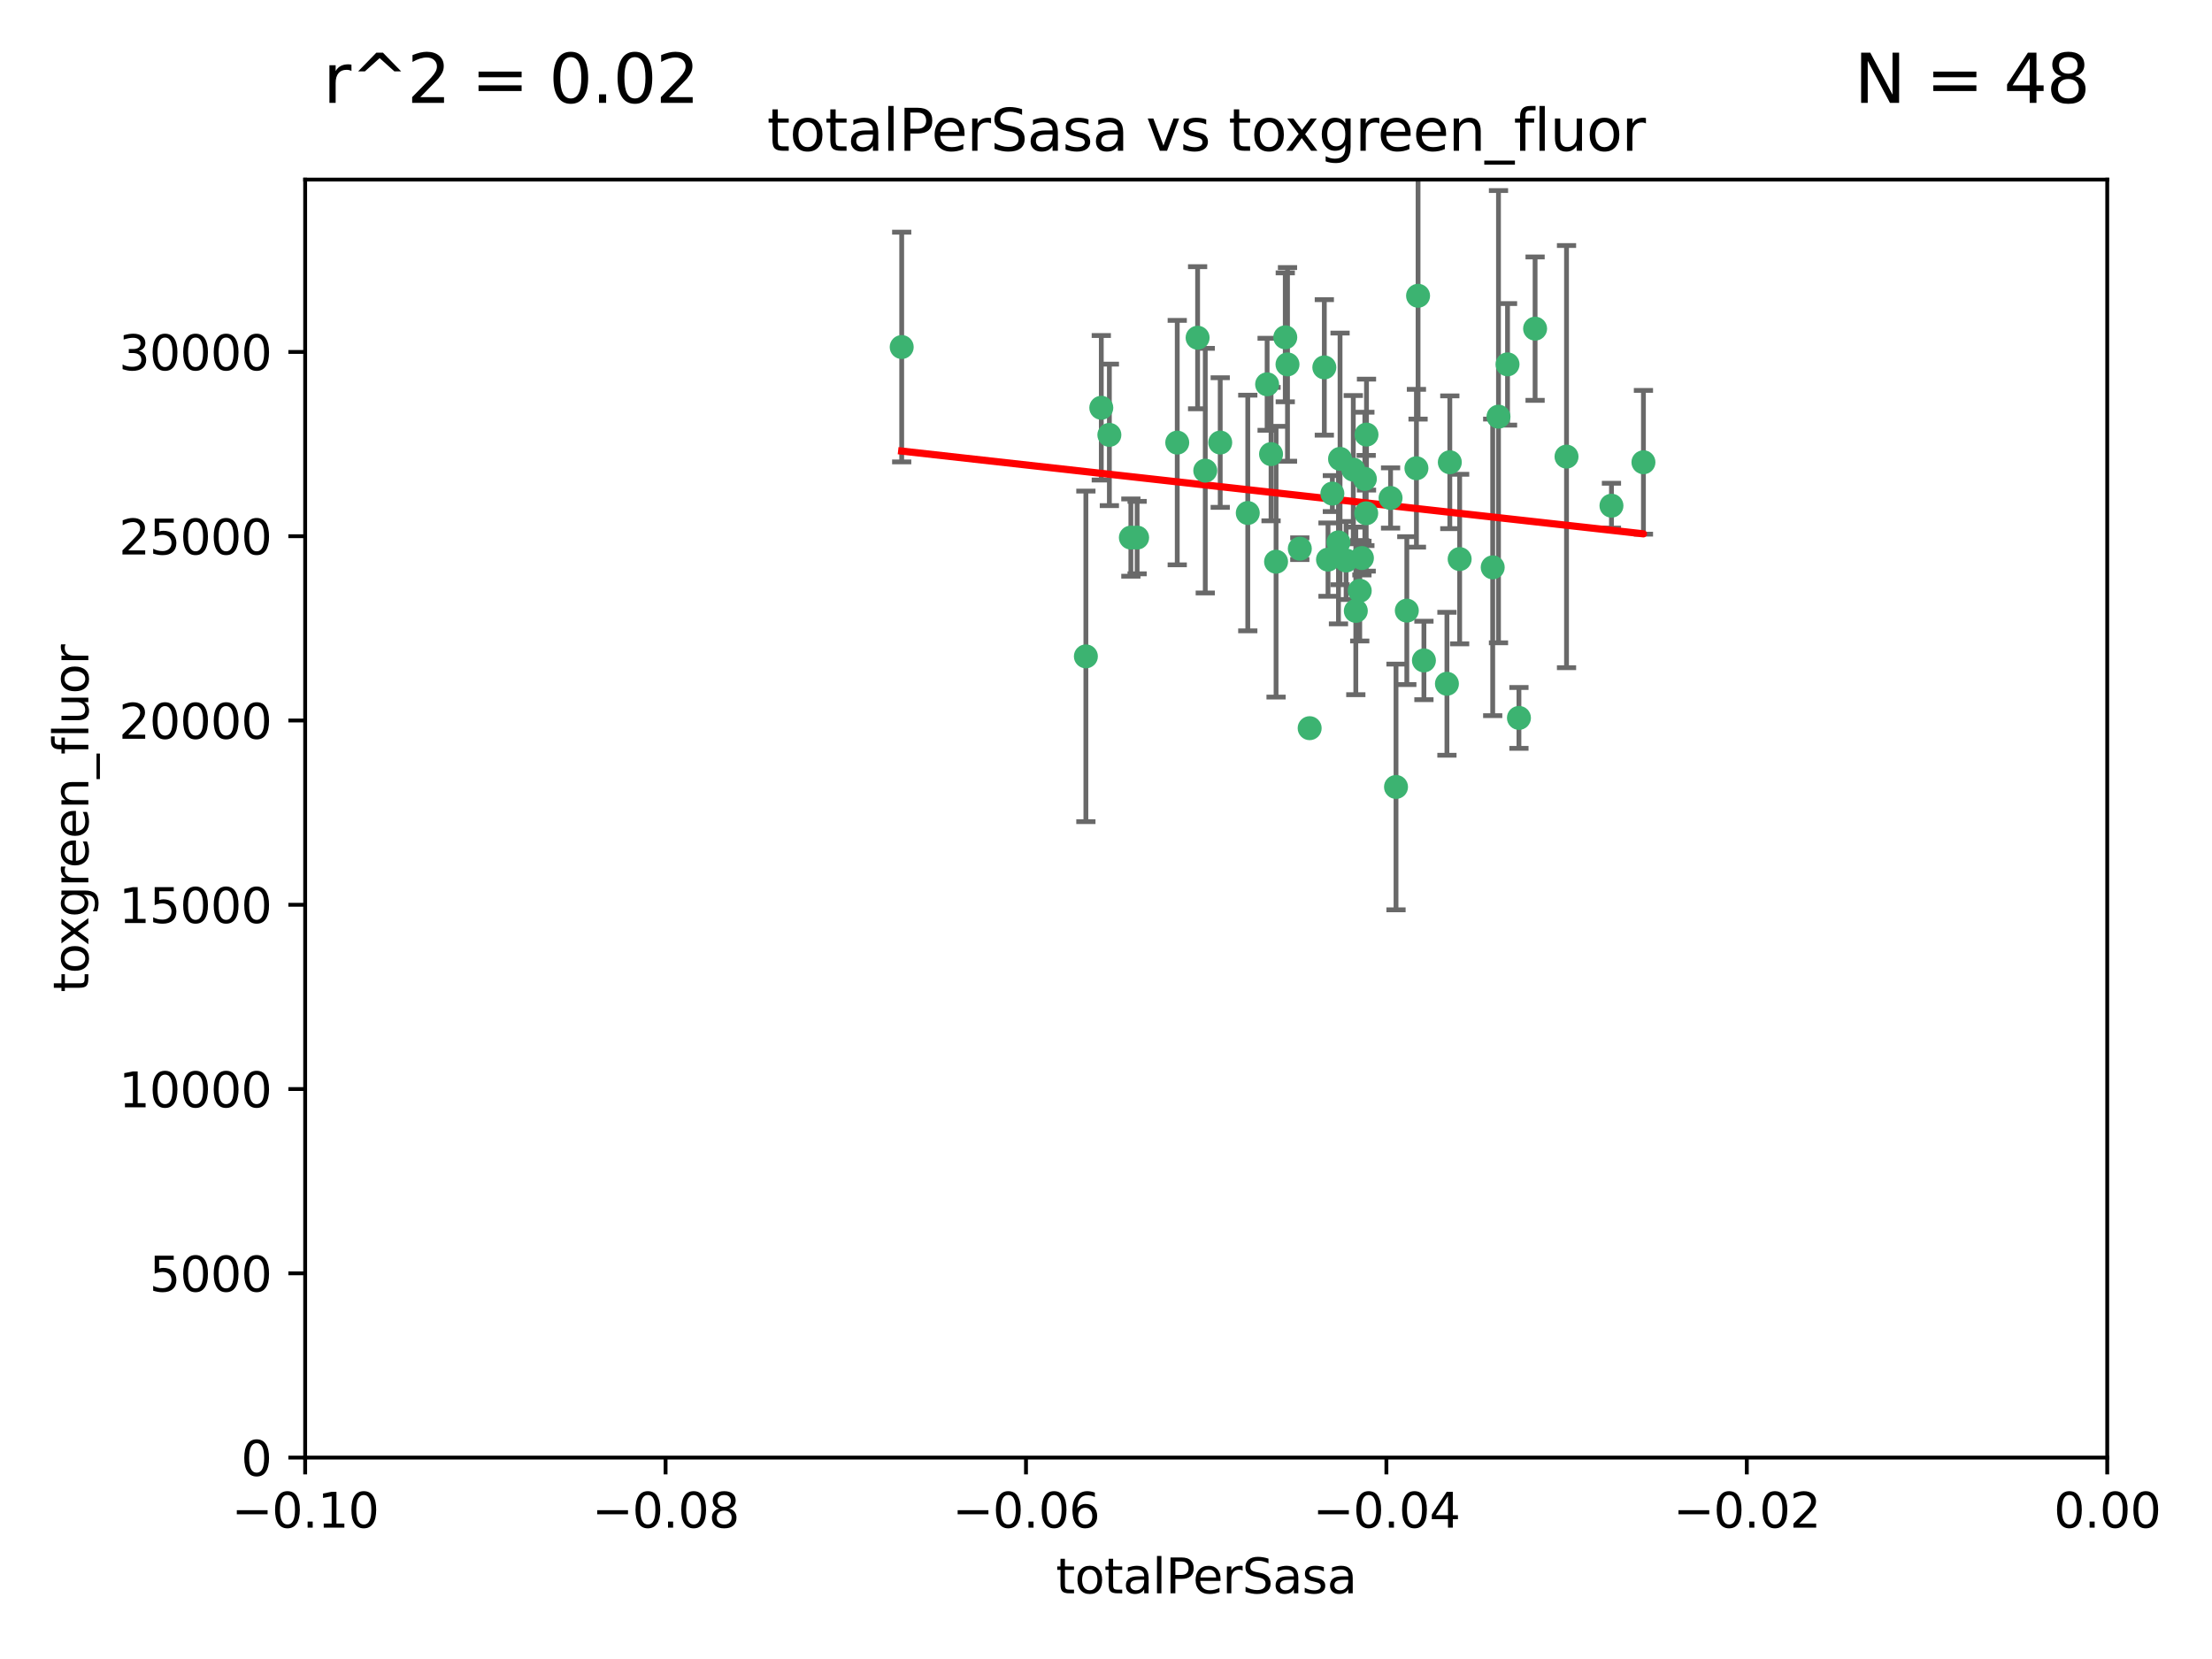 <?xml version="1.0" encoding="utf-8" standalone="no"?>
<!DOCTYPE svg PUBLIC "-//W3C//DTD SVG 1.1//EN"
  "http://www.w3.org/Graphics/SVG/1.1/DTD/svg11.dtd">
<svg xmlns:xlink="http://www.w3.org/1999/xlink" width="460.8pt" height="345.6pt" viewBox="0 0 460.8 345.6" xmlns="http://www.w3.org/2000/svg" version="1.1">
 <defs>
  <style type="text/css">*{stroke-linejoin: round; stroke-linecap: butt}</style>
 </defs>
 <g id="figure_1">
  <g id="patch_1">
   <path d="M 0 345.6 
L 460.8 345.6 
L 460.8 0 
L 0 0 
z
" style="fill: #ffffff"/>
  </g>
  <g id="axes_1">
   <g id="patch_2">
    <path d="M 63.571 303.64 
L 438.975 303.64 
L 438.975 37.411 
L 63.571 37.411 
z
" style="fill: #ffffff"/>
   </g>
   <g id="PathCollection_1">
    <defs>
     <path id="m0757f98c3b" d="M 0 1.118 
C 0.297 1.118 0.581 1 0.791 0.791 
C 1 0.581 1.118 0.297 1.118 0 
C 1.118 -0.297 1 -0.581 0.791 -0.791 
C 0.581 -1 0.297 -1.118 0 -1.118 
C -0.297 -1.118 -0.581 -1 -0.791 -0.791 
C -1 -0.581 -1.118 -0.297 -1.118 0 
C -1.118 0.297 -1 0.581 -0.791 0.791 
C -0.581 1 -0.297 1.118 0 1.118 
z
" style="stroke: #3cb371"/>
    </defs>
    <g clip-path="url(#pe329348ecc)">
     <use xlink:href="#m0757f98c3b" x="187.841" y="72.294" style="fill: #3cb371; stroke: #3cb371"/>
     <use xlink:href="#m0757f98c3b" x="235.58" y="111.988" style="fill: #3cb371; stroke: #3cb371"/>
     <use xlink:href="#m0757f98c3b" x="226.209" y="136.733" style="fill: #3cb371; stroke: #3cb371"/>
     <use xlink:href="#m0757f98c3b" x="268.211" y="75.908" style="fill: #3cb371; stroke: #3cb371"/>
     <use xlink:href="#m0757f98c3b" x="231.102" y="90.592" style="fill: #3cb371; stroke: #3cb371"/>
     <use xlink:href="#m0757f98c3b" x="254.195" y="92.187" style="fill: #3cb371; stroke: #3cb371"/>
     <use xlink:href="#m0757f98c3b" x="251.08" y="98.046" style="fill: #3cb371; stroke: #3cb371"/>
     <use xlink:href="#m0757f98c3b" x="236.883" y="111.99" style="fill: #3cb371; stroke: #3cb371"/>
     <use xlink:href="#m0757f98c3b" x="229.42" y="84.946" style="fill: #3cb371; stroke: #3cb371"/>
     <use xlink:href="#m0757f98c3b" x="263.965" y="80.055" style="fill: #3cb371; stroke: #3cb371"/>
     <use xlink:href="#m0757f98c3b" x="275.882" y="76.534" style="fill: #3cb371; stroke: #3cb371"/>
     <use xlink:href="#m0757f98c3b" x="281.916" y="97.835" style="fill: #3cb371; stroke: #3cb371"/>
     <use xlink:href="#m0757f98c3b" x="249.484" y="70.355" style="fill: #3cb371; stroke: #3cb371"/>
     <use xlink:href="#m0757f98c3b" x="276.649" y="116.577" style="fill: #3cb371; stroke: #3cb371"/>
     <use xlink:href="#m0757f98c3b" x="284.327" y="99.763" style="fill: #3cb371; stroke: #3cb371"/>
     <use xlink:href="#m0757f98c3b" x="278.828" y="112.982" style="fill: #3cb371; stroke: #3cb371"/>
     <use xlink:href="#m0757f98c3b" x="284.603" y="106.925" style="fill: #3cb371; stroke: #3cb371"/>
     <use xlink:href="#m0757f98c3b" x="267.746" y="70.271" style="fill: #3cb371; stroke: #3cb371"/>
     <use xlink:href="#m0757f98c3b" x="283.714" y="116.252" style="fill: #3cb371; stroke: #3cb371"/>
     <use xlink:href="#m0757f98c3b" x="245.241" y="92.203" style="fill: #3cb371; stroke: #3cb371"/>
     <use xlink:href="#m0757f98c3b" x="295.068" y="97.545" style="fill: #3cb371; stroke: #3cb371"/>
     <use xlink:href="#m0757f98c3b" x="283.258" y="123.063" style="fill: #3cb371; stroke: #3cb371"/>
     <use xlink:href="#m0757f98c3b" x="282.441" y="127.26" style="fill: #3cb371; stroke: #3cb371"/>
     <use xlink:href="#m0757f98c3b" x="272.826" y="151.693" style="fill: #3cb371; stroke: #3cb371"/>
     <use xlink:href="#m0757f98c3b" x="290.815" y="163.936" style="fill: #3cb371; stroke: #3cb371"/>
     <use xlink:href="#m0757f98c3b" x="289.681" y="103.738" style="fill: #3cb371; stroke: #3cb371"/>
     <use xlink:href="#m0757f98c3b" x="280.418" y="116.762" style="fill: #3cb371; stroke: #3cb371"/>
     <use xlink:href="#m0757f98c3b" x="295.409" y="61.614" style="fill: #3cb371; stroke: #3cb371"/>
     <use xlink:href="#m0757f98c3b" x="302.023" y="96.299" style="fill: #3cb371; stroke: #3cb371"/>
     <use xlink:href="#m0757f98c3b" x="277.556" y="102.821" style="fill: #3cb371; stroke: #3cb371"/>
     <use xlink:href="#m0757f98c3b" x="264.783" y="94.6" style="fill: #3cb371; stroke: #3cb371"/>
     <use xlink:href="#m0757f98c3b" x="279.158" y="95.593" style="fill: #3cb371; stroke: #3cb371"/>
     <use xlink:href="#m0757f98c3b" x="335.696" y="105.344" style="fill: #3cb371; stroke: #3cb371"/>
     <use xlink:href="#m0757f98c3b" x="293.065" y="127.204" style="fill: #3cb371; stroke: #3cb371"/>
     <use xlink:href="#m0757f98c3b" x="319.789" y="68.463" style="fill: #3cb371; stroke: #3cb371"/>
     <use xlink:href="#m0757f98c3b" x="314.046" y="75.9" style="fill: #3cb371; stroke: #3cb371"/>
     <use xlink:href="#m0757f98c3b" x="265.828" y="117.014" style="fill: #3cb371; stroke: #3cb371"/>
     <use xlink:href="#m0757f98c3b" x="296.63" y="137.58" style="fill: #3cb371; stroke: #3cb371"/>
     <use xlink:href="#m0757f98c3b" x="301.422" y="142.442" style="fill: #3cb371; stroke: #3cb371"/>
     <use xlink:href="#m0757f98c3b" x="270.774" y="114.302" style="fill: #3cb371; stroke: #3cb371"/>
     <use xlink:href="#m0757f98c3b" x="284.666" y="90.534" style="fill: #3cb371; stroke: #3cb371"/>
     <use xlink:href="#m0757f98c3b" x="316.423" y="149.553" style="fill: #3cb371; stroke: #3cb371"/>
     <use xlink:href="#m0757f98c3b" x="259.935" y="106.867" style="fill: #3cb371; stroke: #3cb371"/>
     <use xlink:href="#m0757f98c3b" x="310.958" y="118.19" style="fill: #3cb371; stroke: #3cb371"/>
     <use xlink:href="#m0757f98c3b" x="312.163" y="86.8" style="fill: #3cb371; stroke: #3cb371"/>
     <use xlink:href="#m0757f98c3b" x="342.358" y="96.298" style="fill: #3cb371; stroke: #3cb371"/>
     <use xlink:href="#m0757f98c3b" x="326.335" y="95.121" style="fill: #3cb371; stroke: #3cb371"/>
     <use xlink:href="#m0757f98c3b" x="304.073" y="116.464" style="fill: #3cb371; stroke: #3cb371"/>
    </g>
   </g>
   <g id="matplotlib.axis_1">
    <g id="xtick_1">
     <g id="line2d_1">
      <defs>
       <path id="mca6e1a554b" d="M 0 0 
L 0 3.5 
" style="stroke: #000000; stroke-width: 0.8"/>
      </defs>
      <g>
       <use xlink:href="#mca6e1a554b" x="63.571" y="303.64" style="stroke: #000000; stroke-width: 0.8"/>
      </g>
     </g>
     <g id="text_1">
      <!-- −0.10 -->
      <g transform="translate(48.249 318.238)scale(0.1 -0.1)">
       <defs>
        <path id="DejaVuSans-2212" d="M 678 2272 
L 4684 2272 
L 4684 1741 
L 678 1741 
L 678 2272 
z
" transform="scale(0.016)"/>
        <path id="DejaVuSans-30" d="M 2034 4250 
Q 1547 4250 1301 3770 
Q 1056 3291 1056 2328 
Q 1056 1369 1301 889 
Q 1547 409 2034 409 
Q 2525 409 2770 889 
Q 3016 1369 3016 2328 
Q 3016 3291 2770 3770 
Q 2525 4250 2034 4250 
z
M 2034 4750 
Q 2819 4750 3233 4129 
Q 3647 3509 3647 2328 
Q 3647 1150 3233 529 
Q 2819 -91 2034 -91 
Q 1250 -91 836 529 
Q 422 1150 422 2328 
Q 422 3509 836 4129 
Q 1250 4750 2034 4750 
z
" transform="scale(0.016)"/>
        <path id="DejaVuSans-2e" d="M 684 794 
L 1344 794 
L 1344 0 
L 684 0 
L 684 794 
z
" transform="scale(0.016)"/>
        <path id="DejaVuSans-31" d="M 794 531 
L 1825 531 
L 1825 4091 
L 703 3866 
L 703 4441 
L 1819 4666 
L 2450 4666 
L 2450 531 
L 3481 531 
L 3481 0 
L 794 0 
L 794 531 
z
" transform="scale(0.016)"/>
       </defs>
       <use xlink:href="#DejaVuSans-2212"/>
       <use xlink:href="#DejaVuSans-30" x="83.789"/>
       <use xlink:href="#DejaVuSans-2e" x="147.412"/>
       <use xlink:href="#DejaVuSans-31" x="179.199"/>
       <use xlink:href="#DejaVuSans-30" x="242.822"/>
      </g>
     </g>
    </g>
    <g id="xtick_2">
     <g id="line2d_2">
      <g>
       <use xlink:href="#mca6e1a554b" x="138.652" y="303.64" style="stroke: #000000; stroke-width: 0.8"/>
      </g>
     </g>
     <g id="text_2">
      <!-- −0.08 -->
      <g transform="translate(123.329 318.238)scale(0.1 -0.1)">
       <defs>
        <path id="DejaVuSans-38" d="M 2034 2216 
Q 1584 2216 1326 1975 
Q 1069 1734 1069 1313 
Q 1069 891 1326 650 
Q 1584 409 2034 409 
Q 2484 409 2743 651 
Q 3003 894 3003 1313 
Q 3003 1734 2745 1975 
Q 2488 2216 2034 2216 
z
M 1403 2484 
Q 997 2584 770 2862 
Q 544 3141 544 3541 
Q 544 4100 942 4425 
Q 1341 4750 2034 4750 
Q 2731 4750 3128 4425 
Q 3525 4100 3525 3541 
Q 3525 3141 3298 2862 
Q 3072 2584 2669 2484 
Q 3125 2378 3379 2068 
Q 3634 1759 3634 1313 
Q 3634 634 3220 271 
Q 2806 -91 2034 -91 
Q 1263 -91 848 271 
Q 434 634 434 1313 
Q 434 1759 690 2068 
Q 947 2378 1403 2484 
z
M 1172 3481 
Q 1172 3119 1398 2916 
Q 1625 2713 2034 2713 
Q 2441 2713 2670 2916 
Q 2900 3119 2900 3481 
Q 2900 3844 2670 4047 
Q 2441 4250 2034 4250 
Q 1625 4250 1398 4047 
Q 1172 3844 1172 3481 
z
" transform="scale(0.016)"/>
       </defs>
       <use xlink:href="#DejaVuSans-2212"/>
       <use xlink:href="#DejaVuSans-30" x="83.789"/>
       <use xlink:href="#DejaVuSans-2e" x="147.412"/>
       <use xlink:href="#DejaVuSans-30" x="179.199"/>
       <use xlink:href="#DejaVuSans-38" x="242.822"/>
      </g>
     </g>
    </g>
    <g id="xtick_3">
     <g id="line2d_3">
      <g>
       <use xlink:href="#mca6e1a554b" x="213.733" y="303.64" style="stroke: #000000; stroke-width: 0.8"/>
      </g>
     </g>
     <g id="text_3">
      <!-- −0.06 -->
      <g transform="translate(198.41 318.238)scale(0.1 -0.1)">
       <defs>
        <path id="DejaVuSans-36" d="M 2113 2584 
Q 1688 2584 1439 2293 
Q 1191 2003 1191 1497 
Q 1191 994 1439 701 
Q 1688 409 2113 409 
Q 2538 409 2786 701 
Q 3034 994 3034 1497 
Q 3034 2003 2786 2293 
Q 2538 2584 2113 2584 
z
M 3366 4563 
L 3366 3988 
Q 3128 4100 2886 4159 
Q 2644 4219 2406 4219 
Q 1781 4219 1451 3797 
Q 1122 3375 1075 2522 
Q 1259 2794 1537 2939 
Q 1816 3084 2150 3084 
Q 2853 3084 3261 2657 
Q 3669 2231 3669 1497 
Q 3669 778 3244 343 
Q 2819 -91 2113 -91 
Q 1303 -91 875 529 
Q 447 1150 447 2328 
Q 447 3434 972 4092 
Q 1497 4750 2381 4750 
Q 2619 4750 2861 4703 
Q 3103 4656 3366 4563 
z
" transform="scale(0.016)"/>
       </defs>
       <use xlink:href="#DejaVuSans-2212"/>
       <use xlink:href="#DejaVuSans-30" x="83.789"/>
       <use xlink:href="#DejaVuSans-2e" x="147.412"/>
       <use xlink:href="#DejaVuSans-30" x="179.199"/>
       <use xlink:href="#DejaVuSans-36" x="242.822"/>
      </g>
     </g>
    </g>
    <g id="xtick_4">
     <g id="line2d_4">
      <g>
       <use xlink:href="#mca6e1a554b" x="288.813" y="303.64" style="stroke: #000000; stroke-width: 0.8"/>
      </g>
     </g>
     <g id="text_4">
      <!-- −0.04 -->
      <g transform="translate(273.491 318.238)scale(0.1 -0.1)">
       <defs>
        <path id="DejaVuSans-34" d="M 2419 4116 
L 825 1625 
L 2419 1625 
L 2419 4116 
z
M 2253 4666 
L 3047 4666 
L 3047 1625 
L 3713 1625 
L 3713 1100 
L 3047 1100 
L 3047 0 
L 2419 0 
L 2419 1100 
L 313 1100 
L 313 1709 
L 2253 4666 
z
" transform="scale(0.016)"/>
       </defs>
       <use xlink:href="#DejaVuSans-2212"/>
       <use xlink:href="#DejaVuSans-30" x="83.789"/>
       <use xlink:href="#DejaVuSans-2e" x="147.412"/>
       <use xlink:href="#DejaVuSans-30" x="179.199"/>
       <use xlink:href="#DejaVuSans-34" x="242.822"/>
      </g>
     </g>
    </g>
    <g id="xtick_5">
     <g id="line2d_5">
      <g>
       <use xlink:href="#mca6e1a554b" x="363.894" y="303.64" style="stroke: #000000; stroke-width: 0.8"/>
      </g>
     </g>
     <g id="text_5">
      <!-- −0.02 -->
      <g transform="translate(348.572 318.238)scale(0.1 -0.1)">
       <defs>
        <path id="DejaVuSans-32" d="M 1228 531 
L 3431 531 
L 3431 0 
L 469 0 
L 469 531 
Q 828 903 1448 1529 
Q 2069 2156 2228 2338 
Q 2531 2678 2651 2914 
Q 2772 3150 2772 3378 
Q 2772 3750 2511 3984 
Q 2250 4219 1831 4219 
Q 1534 4219 1204 4116 
Q 875 4013 500 3803 
L 500 4441 
Q 881 4594 1212 4672 
Q 1544 4750 1819 4750 
Q 2544 4750 2975 4387 
Q 3406 4025 3406 3419 
Q 3406 3131 3298 2873 
Q 3191 2616 2906 2266 
Q 2828 2175 2409 1742 
Q 1991 1309 1228 531 
z
" transform="scale(0.016)"/>
       </defs>
       <use xlink:href="#DejaVuSans-2212"/>
       <use xlink:href="#DejaVuSans-30" x="83.789"/>
       <use xlink:href="#DejaVuSans-2e" x="147.412"/>
       <use xlink:href="#DejaVuSans-30" x="179.199"/>
       <use xlink:href="#DejaVuSans-32" x="242.822"/>
      </g>
     </g>
    </g>
    <g id="xtick_6">
     <g id="line2d_6">
      <g>
       <use xlink:href="#mca6e1a554b" x="438.975" y="303.64" style="stroke: #000000; stroke-width: 0.8"/>
      </g>
     </g>
     <g id="text_6">
      <!-- 0.00 -->
      <g transform="translate(427.842 318.238)scale(0.1 -0.1)">
       <use xlink:href="#DejaVuSans-30"/>
       <use xlink:href="#DejaVuSans-2e" x="63.623"/>
       <use xlink:href="#DejaVuSans-30" x="95.41"/>
       <use xlink:href="#DejaVuSans-30" x="159.033"/>
      </g>
     </g>
    </g>
    <g id="text_7">
     <!-- totalPerSasa -->
     <g transform="translate(219.968 331.917)scale(0.1 -0.1)">
      <defs>
       <path id="DejaVuSans-74" d="M 1172 4494 
L 1172 3500 
L 2356 3500 
L 2356 3053 
L 1172 3053 
L 1172 1153 
Q 1172 725 1289 603 
Q 1406 481 1766 481 
L 2356 481 
L 2356 0 
L 1766 0 
Q 1100 0 847 248 
Q 594 497 594 1153 
L 594 3053 
L 172 3053 
L 172 3500 
L 594 3500 
L 594 4494 
L 1172 4494 
z
" transform="scale(0.016)"/>
       <path id="DejaVuSans-6f" d="M 1959 3097 
Q 1497 3097 1228 2736 
Q 959 2375 959 1747 
Q 959 1119 1226 758 
Q 1494 397 1959 397 
Q 2419 397 2687 759 
Q 2956 1122 2956 1747 
Q 2956 2369 2687 2733 
Q 2419 3097 1959 3097 
z
M 1959 3584 
Q 2709 3584 3137 3096 
Q 3566 2609 3566 1747 
Q 3566 888 3137 398 
Q 2709 -91 1959 -91 
Q 1206 -91 779 398 
Q 353 888 353 1747 
Q 353 2609 779 3096 
Q 1206 3584 1959 3584 
z
" transform="scale(0.016)"/>
       <path id="DejaVuSans-61" d="M 2194 1759 
Q 1497 1759 1228 1600 
Q 959 1441 959 1056 
Q 959 750 1161 570 
Q 1363 391 1709 391 
Q 2188 391 2477 730 
Q 2766 1069 2766 1631 
L 2766 1759 
L 2194 1759 
z
M 3341 1997 
L 3341 0 
L 2766 0 
L 2766 531 
Q 2569 213 2275 61 
Q 1981 -91 1556 -91 
Q 1019 -91 701 211 
Q 384 513 384 1019 
Q 384 1609 779 1909 
Q 1175 2209 1959 2209 
L 2766 2209 
L 2766 2266 
Q 2766 2663 2505 2880 
Q 2244 3097 1772 3097 
Q 1472 3097 1187 3025 
Q 903 2953 641 2809 
L 641 3341 
Q 956 3463 1253 3523 
Q 1550 3584 1831 3584 
Q 2591 3584 2966 3190 
Q 3341 2797 3341 1997 
z
" transform="scale(0.016)"/>
       <path id="DejaVuSans-6c" d="M 603 4863 
L 1178 4863 
L 1178 0 
L 603 0 
L 603 4863 
z
" transform="scale(0.016)"/>
       <path id="DejaVuSans-50" d="M 1259 4147 
L 1259 2394 
L 2053 2394 
Q 2494 2394 2734 2622 
Q 2975 2850 2975 3272 
Q 2975 3691 2734 3919 
Q 2494 4147 2053 4147 
L 1259 4147 
z
M 628 4666 
L 2053 4666 
Q 2838 4666 3239 4311 
Q 3641 3956 3641 3272 
Q 3641 2581 3239 2228 
Q 2838 1875 2053 1875 
L 1259 1875 
L 1259 0 
L 628 0 
L 628 4666 
z
" transform="scale(0.016)"/>
       <path id="DejaVuSans-65" d="M 3597 1894 
L 3597 1613 
L 953 1613 
Q 991 1019 1311 708 
Q 1631 397 2203 397 
Q 2534 397 2845 478 
Q 3156 559 3463 722 
L 3463 178 
Q 3153 47 2828 -22 
Q 2503 -91 2169 -91 
Q 1331 -91 842 396 
Q 353 884 353 1716 
Q 353 2575 817 3079 
Q 1281 3584 2069 3584 
Q 2775 3584 3186 3129 
Q 3597 2675 3597 1894 
z
M 3022 2063 
Q 3016 2534 2758 2815 
Q 2500 3097 2075 3097 
Q 1594 3097 1305 2825 
Q 1016 2553 972 2059 
L 3022 2063 
z
" transform="scale(0.016)"/>
       <path id="DejaVuSans-72" d="M 2631 2963 
Q 2534 3019 2420 3045 
Q 2306 3072 2169 3072 
Q 1681 3072 1420 2755 
Q 1159 2438 1159 1844 
L 1159 0 
L 581 0 
L 581 3500 
L 1159 3500 
L 1159 2956 
Q 1341 3275 1631 3429 
Q 1922 3584 2338 3584 
Q 2397 3584 2469 3576 
Q 2541 3569 2628 3553 
L 2631 2963 
z
" transform="scale(0.016)"/>
       <path id="DejaVuSans-53" d="M 3425 4513 
L 3425 3897 
Q 3066 4069 2747 4153 
Q 2428 4238 2131 4238 
Q 1616 4238 1336 4038 
Q 1056 3838 1056 3469 
Q 1056 3159 1242 3001 
Q 1428 2844 1947 2747 
L 2328 2669 
Q 3034 2534 3370 2195 
Q 3706 1856 3706 1288 
Q 3706 609 3251 259 
Q 2797 -91 1919 -91 
Q 1588 -91 1214 -16 
Q 841 59 441 206 
L 441 856 
Q 825 641 1194 531 
Q 1563 422 1919 422 
Q 2459 422 2753 634 
Q 3047 847 3047 1241 
Q 3047 1584 2836 1778 
Q 2625 1972 2144 2069 
L 1759 2144 
Q 1053 2284 737 2584 
Q 422 2884 422 3419 
Q 422 4038 858 4394 
Q 1294 4750 2059 4750 
Q 2388 4750 2728 4690 
Q 3069 4631 3425 4513 
z
" transform="scale(0.016)"/>
       <path id="DejaVuSans-73" d="M 2834 3397 
L 2834 2853 
Q 2591 2978 2328 3040 
Q 2066 3103 1784 3103 
Q 1356 3103 1142 2972 
Q 928 2841 928 2578 
Q 928 2378 1081 2264 
Q 1234 2150 1697 2047 
L 1894 2003 
Q 2506 1872 2764 1633 
Q 3022 1394 3022 966 
Q 3022 478 2636 193 
Q 2250 -91 1575 -91 
Q 1294 -91 989 -36 
Q 684 19 347 128 
L 347 722 
Q 666 556 975 473 
Q 1284 391 1588 391 
Q 1994 391 2212 530 
Q 2431 669 2431 922 
Q 2431 1156 2273 1281 
Q 2116 1406 1581 1522 
L 1381 1569 
Q 847 1681 609 1914 
Q 372 2147 372 2553 
Q 372 3047 722 3315 
Q 1072 3584 1716 3584 
Q 2034 3584 2315 3537 
Q 2597 3491 2834 3397 
z
" transform="scale(0.016)"/>
      </defs>
      <use xlink:href="#DejaVuSans-74"/>
      <use xlink:href="#DejaVuSans-6f" x="39.209"/>
      <use xlink:href="#DejaVuSans-74" x="100.391"/>
      <use xlink:href="#DejaVuSans-61" x="139.6"/>
      <use xlink:href="#DejaVuSans-6c" x="200.879"/>
      <use xlink:href="#DejaVuSans-50" x="228.662"/>
      <use xlink:href="#DejaVuSans-65" x="285.34"/>
      <use xlink:href="#DejaVuSans-72" x="346.863"/>
      <use xlink:href="#DejaVuSans-53" x="387.977"/>
      <use xlink:href="#DejaVuSans-61" x="451.453"/>
      <use xlink:href="#DejaVuSans-73" x="512.732"/>
      <use xlink:href="#DejaVuSans-61" x="564.832"/>
     </g>
    </g>
   </g>
   <g id="matplotlib.axis_2">
    <g id="ytick_1">
     <g id="line2d_7">
      <defs>
       <path id="mba468bdbc5" d="M 0 0 
L -3.5 0 
" style="stroke: #000000; stroke-width: 0.8"/>
      </defs>
      <g>
       <use xlink:href="#mba468bdbc5" x="63.571" y="303.64" style="stroke: #000000; stroke-width: 0.8"/>
      </g>
     </g>
     <g id="text_8">
      <!-- 0 -->
      <g transform="translate(50.209 307.439)scale(0.1 -0.1)">
       <use xlink:href="#DejaVuSans-30"/>
      </g>
     </g>
    </g>
    <g id="ytick_2">
     <g id="line2d_8">
      <g>
       <use xlink:href="#mba468bdbc5" x="63.571" y="265.253" style="stroke: #000000; stroke-width: 0.8"/>
      </g>
     </g>
     <g id="text_9">
      <!-- 5000 -->
      <g transform="translate(31.121 269.052)scale(0.1 -0.1)">
       <defs>
        <path id="DejaVuSans-35" d="M 691 4666 
L 3169 4666 
L 3169 4134 
L 1269 4134 
L 1269 2991 
Q 1406 3038 1543 3061 
Q 1681 3084 1819 3084 
Q 2600 3084 3056 2656 
Q 3513 2228 3513 1497 
Q 3513 744 3044 326 
Q 2575 -91 1722 -91 
Q 1428 -91 1123 -41 
Q 819 9 494 109 
L 494 744 
Q 775 591 1075 516 
Q 1375 441 1709 441 
Q 2250 441 2565 725 
Q 2881 1009 2881 1497 
Q 2881 1984 2565 2268 
Q 2250 2553 1709 2553 
Q 1456 2553 1204 2497 
Q 953 2441 691 2322 
L 691 4666 
z
" transform="scale(0.016)"/>
       </defs>
       <use xlink:href="#DejaVuSans-35"/>
       <use xlink:href="#DejaVuSans-30" x="63.623"/>
       <use xlink:href="#DejaVuSans-30" x="127.246"/>
       <use xlink:href="#DejaVuSans-30" x="190.869"/>
      </g>
     </g>
    </g>
    <g id="ytick_3">
     <g id="line2d_9">
      <g>
       <use xlink:href="#mba468bdbc5" x="63.571" y="226.866" style="stroke: #000000; stroke-width: 0.8"/>
      </g>
     </g>
     <g id="text_10">
      <!-- 10000 -->
      <g transform="translate(24.759 230.665)scale(0.1 -0.1)">
       <use xlink:href="#DejaVuSans-31"/>
       <use xlink:href="#DejaVuSans-30" x="63.623"/>
       <use xlink:href="#DejaVuSans-30" x="127.246"/>
       <use xlink:href="#DejaVuSans-30" x="190.869"/>
       <use xlink:href="#DejaVuSans-30" x="254.492"/>
      </g>
     </g>
    </g>
    <g id="ytick_4">
     <g id="line2d_10">
      <g>
       <use xlink:href="#mba468bdbc5" x="63.571" y="188.479" style="stroke: #000000; stroke-width: 0.8"/>
      </g>
     </g>
     <g id="text_11">
      <!-- 15000 -->
      <g transform="translate(24.759 192.278)scale(0.1 -0.1)">
       <use xlink:href="#DejaVuSans-31"/>
       <use xlink:href="#DejaVuSans-35" x="63.623"/>
       <use xlink:href="#DejaVuSans-30" x="127.246"/>
       <use xlink:href="#DejaVuSans-30" x="190.869"/>
       <use xlink:href="#DejaVuSans-30" x="254.492"/>
      </g>
     </g>
    </g>
    <g id="ytick_5">
     <g id="line2d_11">
      <g>
       <use xlink:href="#mba468bdbc5" x="63.571" y="150.092" style="stroke: #000000; stroke-width: 0.8"/>
      </g>
     </g>
     <g id="text_12">
      <!-- 20000 -->
      <g transform="translate(24.759 153.891)scale(0.1 -0.1)">
       <use xlink:href="#DejaVuSans-32"/>
       <use xlink:href="#DejaVuSans-30" x="63.623"/>
       <use xlink:href="#DejaVuSans-30" x="127.246"/>
       <use xlink:href="#DejaVuSans-30" x="190.869"/>
       <use xlink:href="#DejaVuSans-30" x="254.492"/>
      </g>
     </g>
    </g>
    <g id="ytick_6">
     <g id="line2d_12">
      <g>
       <use xlink:href="#mba468bdbc5" x="63.571" y="111.705" style="stroke: #000000; stroke-width: 0.8"/>
      </g>
     </g>
     <g id="text_13">
      <!-- 25000 -->
      <g transform="translate(24.759 115.504)scale(0.1 -0.1)">
       <use xlink:href="#DejaVuSans-32"/>
       <use xlink:href="#DejaVuSans-35" x="63.623"/>
       <use xlink:href="#DejaVuSans-30" x="127.246"/>
       <use xlink:href="#DejaVuSans-30" x="190.869"/>
       <use xlink:href="#DejaVuSans-30" x="254.492"/>
      </g>
     </g>
    </g>
    <g id="ytick_7">
     <g id="line2d_13">
      <g>
       <use xlink:href="#mba468bdbc5" x="63.571" y="73.317" style="stroke: #000000; stroke-width: 0.8"/>
      </g>
     </g>
     <g id="text_14">
      <!-- 30000 -->
      <g transform="translate(24.759 77.117)scale(0.1 -0.1)">
       <defs>
        <path id="DejaVuSans-33" d="M 2597 2516 
Q 3050 2419 3304 2112 
Q 3559 1806 3559 1356 
Q 3559 666 3084 287 
Q 2609 -91 1734 -91 
Q 1441 -91 1130 -33 
Q 819 25 488 141 
L 488 750 
Q 750 597 1062 519 
Q 1375 441 1716 441 
Q 2309 441 2620 675 
Q 2931 909 2931 1356 
Q 2931 1769 2642 2001 
Q 2353 2234 1838 2234 
L 1294 2234 
L 1294 2753 
L 1863 2753 
Q 2328 2753 2575 2939 
Q 2822 3125 2822 3475 
Q 2822 3834 2567 4026 
Q 2313 4219 1838 4219 
Q 1578 4219 1281 4162 
Q 984 4106 628 3988 
L 628 4550 
Q 988 4650 1302 4700 
Q 1616 4750 1894 4750 
Q 2613 4750 3031 4423 
Q 3450 4097 3450 3541 
Q 3450 3153 3228 2886 
Q 3006 2619 2597 2516 
z
" transform="scale(0.016)"/>
       </defs>
       <use xlink:href="#DejaVuSans-33"/>
       <use xlink:href="#DejaVuSans-30" x="63.623"/>
       <use xlink:href="#DejaVuSans-30" x="127.246"/>
       <use xlink:href="#DejaVuSans-30" x="190.869"/>
       <use xlink:href="#DejaVuSans-30" x="254.492"/>
      </g>
     </g>
    </g>
    <g id="text_15">
     <!-- toxgreen_fluor -->
     <g transform="translate(18.401 206.72)rotate(-90)scale(0.1 -0.1)">
      <defs>
       <path id="DejaVuSans-78" d="M 3513 3500 
L 2247 1797 
L 3578 0 
L 2900 0 
L 1881 1375 
L 863 0 
L 184 0 
L 1544 1831 
L 300 3500 
L 978 3500 
L 1906 2253 
L 2834 3500 
L 3513 3500 
z
" transform="scale(0.016)"/>
       <path id="DejaVuSans-67" d="M 2906 1791 
Q 2906 2416 2648 2759 
Q 2391 3103 1925 3103 
Q 1463 3103 1205 2759 
Q 947 2416 947 1791 
Q 947 1169 1205 825 
Q 1463 481 1925 481 
Q 2391 481 2648 825 
Q 2906 1169 2906 1791 
z
M 3481 434 
Q 3481 -459 3084 -895 
Q 2688 -1331 1869 -1331 
Q 1566 -1331 1297 -1286 
Q 1028 -1241 775 -1147 
L 775 -588 
Q 1028 -725 1275 -790 
Q 1522 -856 1778 -856 
Q 2344 -856 2625 -561 
Q 2906 -266 2906 331 
L 2906 616 
Q 2728 306 2450 153 
Q 2172 0 1784 0 
Q 1141 0 747 490 
Q 353 981 353 1791 
Q 353 2603 747 3093 
Q 1141 3584 1784 3584 
Q 2172 3584 2450 3431 
Q 2728 3278 2906 2969 
L 2906 3500 
L 3481 3500 
L 3481 434 
z
" transform="scale(0.016)"/>
       <path id="DejaVuSans-6e" d="M 3513 2113 
L 3513 0 
L 2938 0 
L 2938 2094 
Q 2938 2591 2744 2837 
Q 2550 3084 2163 3084 
Q 1697 3084 1428 2787 
Q 1159 2491 1159 1978 
L 1159 0 
L 581 0 
L 581 3500 
L 1159 3500 
L 1159 2956 
Q 1366 3272 1645 3428 
Q 1925 3584 2291 3584 
Q 2894 3584 3203 3211 
Q 3513 2838 3513 2113 
z
" transform="scale(0.016)"/>
       <path id="DejaVuSans-5f" d="M 3263 -1063 
L 3263 -1509 
L -63 -1509 
L -63 -1063 
L 3263 -1063 
z
" transform="scale(0.016)"/>
       <path id="DejaVuSans-66" d="M 2375 4863 
L 2375 4384 
L 1825 4384 
Q 1516 4384 1395 4259 
Q 1275 4134 1275 3809 
L 1275 3500 
L 2222 3500 
L 2222 3053 
L 1275 3053 
L 1275 0 
L 697 0 
L 697 3053 
L 147 3053 
L 147 3500 
L 697 3500 
L 697 3744 
Q 697 4328 969 4595 
Q 1241 4863 1831 4863 
L 2375 4863 
z
" transform="scale(0.016)"/>
       <path id="DejaVuSans-75" d="M 544 1381 
L 544 3500 
L 1119 3500 
L 1119 1403 
Q 1119 906 1312 657 
Q 1506 409 1894 409 
Q 2359 409 2629 706 
Q 2900 1003 2900 1516 
L 2900 3500 
L 3475 3500 
L 3475 0 
L 2900 0 
L 2900 538 
Q 2691 219 2414 64 
Q 2138 -91 1772 -91 
Q 1169 -91 856 284 
Q 544 659 544 1381 
z
M 1991 3584 
L 1991 3584 
z
" transform="scale(0.016)"/>
      </defs>
      <use xlink:href="#DejaVuSans-74"/>
      <use xlink:href="#DejaVuSans-6f" x="39.209"/>
      <use xlink:href="#DejaVuSans-78" x="97.266"/>
      <use xlink:href="#DejaVuSans-67" x="156.445"/>
      <use xlink:href="#DejaVuSans-72" x="219.922"/>
      <use xlink:href="#DejaVuSans-65" x="258.785"/>
      <use xlink:href="#DejaVuSans-65" x="320.309"/>
      <use xlink:href="#DejaVuSans-6e" x="381.832"/>
      <use xlink:href="#DejaVuSans-5f" x="445.211"/>
      <use xlink:href="#DejaVuSans-66" x="495.211"/>
      <use xlink:href="#DejaVuSans-6c" x="530.416"/>
      <use xlink:href="#DejaVuSans-75" x="558.199"/>
      <use xlink:href="#DejaVuSans-6f" x="621.578"/>
      <use xlink:href="#DejaVuSans-72" x="682.76"/>
     </g>
    </g>
   </g>
   <g id="LineCollection_1">
    <path d="M 187.841 96.224 
L 187.841 48.364 
" clip-path="url(#pe329348ecc)" style="fill: none; stroke: #696969"/>
    <path d="M 235.58 120.037 
L 235.58 103.94 
" clip-path="url(#pe329348ecc)" style="fill: none; stroke: #696969"/>
    <path d="M 226.209 171.165 
L 226.209 102.302 
" clip-path="url(#pe329348ecc)" style="fill: none; stroke: #696969"/>
    <path d="M 268.211 96.079 
L 268.211 55.738 
" clip-path="url(#pe329348ecc)" style="fill: none; stroke: #696969"/>
    <path d="M 231.102 105.331 
L 231.102 75.853 
" clip-path="url(#pe329348ecc)" style="fill: none; stroke: #696969"/>
    <path d="M 254.195 105.69 
L 254.195 78.685 
" clip-path="url(#pe329348ecc)" style="fill: none; stroke: #696969"/>
    <path d="M 251.08 123.522 
L 251.08 72.57 
" clip-path="url(#pe329348ecc)" style="fill: none; stroke: #696969"/>
    <path d="M 236.883 119.537 
L 236.883 104.443 
" clip-path="url(#pe329348ecc)" style="fill: none; stroke: #696969"/>
    <path d="M 229.42 99.998 
L 229.42 69.895 
" clip-path="url(#pe329348ecc)" style="fill: none; stroke: #696969"/>
    <path d="M 263.965 89.637 
L 263.965 70.473 
" clip-path="url(#pe329348ecc)" style="fill: none; stroke: #696969"/>
    <path d="M 275.882 90.647 
L 275.882 62.421 
" clip-path="url(#pe329348ecc)" style="fill: none; stroke: #696969"/>
    <path d="M 281.916 113.277 
L 281.916 82.393 
" clip-path="url(#pe329348ecc)" style="fill: none; stroke: #696969"/>
    <path d="M 249.484 85.157 
L 249.484 55.552 
" clip-path="url(#pe329348ecc)" style="fill: none; stroke: #696969"/>
    <path d="M 276.649 124.214 
L 276.649 108.94 
" clip-path="url(#pe329348ecc)" style="fill: none; stroke: #696969"/>
    <path d="M 284.327 113.651 
L 284.327 85.875 
" clip-path="url(#pe329348ecc)" style="fill: none; stroke: #696969"/>
    <path d="M 278.828 129.961 
L 278.828 96.004 
" clip-path="url(#pe329348ecc)" style="fill: none; stroke: #696969"/>
    <path d="M 284.603 118.981 
L 284.603 94.869 
" clip-path="url(#pe329348ecc)" style="fill: none; stroke: #696969"/>
    <path d="M 267.746 83.696 
L 267.746 56.846 
" clip-path="url(#pe329348ecc)" style="fill: none; stroke: #696969"/>
    <path d="M 283.714 119.772 
L 283.714 112.733 
" clip-path="url(#pe329348ecc)" style="fill: none; stroke: #696969"/>
    <path d="M 245.241 117.661 
L 245.241 66.744 
" clip-path="url(#pe329348ecc)" style="fill: none; stroke: #696969"/>
    <path d="M 295.068 113.98 
L 295.068 81.111 
" clip-path="url(#pe329348ecc)" style="fill: none; stroke: #696969"/>
    <path d="M 283.258 133.529 
L 283.258 112.598 
" clip-path="url(#pe329348ecc)" style="fill: none; stroke: #696969"/>
    <path d="M 282.441 144.714 
L 282.441 109.807 
" clip-path="url(#pe329348ecc)" style="fill: none; stroke: #696969"/>
    <path d="M 272.826 152.217 
L 272.826 151.168 
" clip-path="url(#pe329348ecc)" style="fill: none; stroke: #696969"/>
    <path d="M 290.815 189.529 
L 290.815 138.343 
" clip-path="url(#pe329348ecc)" style="fill: none; stroke: #696969"/>
    <path d="M 289.681 110.014 
L 289.681 97.461 
" clip-path="url(#pe329348ecc)" style="fill: none; stroke: #696969"/>
    <path d="M 280.418 124.89 
L 280.418 108.635 
" clip-path="url(#pe329348ecc)" style="fill: none; stroke: #696969"/>
    <path d="M 295.409 87.306 
L 295.409 35.922 
" clip-path="url(#pe329348ecc)" style="fill: none; stroke: #696969"/>
    <path d="M 302.023 110.125 
L 302.023 82.473 
" clip-path="url(#pe329348ecc)" style="fill: none; stroke: #696969"/>
    <path d="M 277.556 106.565 
L 277.556 99.077 
" clip-path="url(#pe329348ecc)" style="fill: none; stroke: #696969"/>
    <path d="M 264.783 108.495 
L 264.783 80.704 
" clip-path="url(#pe329348ecc)" style="fill: none; stroke: #696969"/>
    <path d="M 279.158 121.802 
L 279.158 69.385 
" clip-path="url(#pe329348ecc)" style="fill: none; stroke: #696969"/>
    <path d="M 335.696 110.015 
L 335.696 100.672 
" clip-path="url(#pe329348ecc)" style="fill: none; stroke: #696969"/>
    <path d="M 293.065 142.603 
L 293.065 111.805 
" clip-path="url(#pe329348ecc)" style="fill: none; stroke: #696969"/>
    <path d="M 319.789 83.398 
L 319.789 53.528 
" clip-path="url(#pe329348ecc)" style="fill: none; stroke: #696969"/>
    <path d="M 314.046 88.56 
L 314.046 63.241 
" clip-path="url(#pe329348ecc)" style="fill: none; stroke: #696969"/>
    <path d="M 265.828 145.217 
L 265.828 88.811 
" clip-path="url(#pe329348ecc)" style="fill: none; stroke: #696969"/>
    <path d="M 296.63 145.75 
L 296.63 129.411 
" clip-path="url(#pe329348ecc)" style="fill: none; stroke: #696969"/>
    <path d="M 301.422 157.326 
L 301.422 127.559 
" clip-path="url(#pe329348ecc)" style="fill: none; stroke: #696969"/>
    <path d="M 270.774 116.564 
L 270.774 112.041 
" clip-path="url(#pe329348ecc)" style="fill: none; stroke: #696969"/>
    <path d="M 284.666 102.091 
L 284.666 78.978 
" clip-path="url(#pe329348ecc)" style="fill: none; stroke: #696969"/>
    <path d="M 316.423 155.89 
L 316.423 143.216 
" clip-path="url(#pe329348ecc)" style="fill: none; stroke: #696969"/>
    <path d="M 259.935 131.412 
L 259.935 82.321 
" clip-path="url(#pe329348ecc)" style="fill: none; stroke: #696969"/>
    <path d="M 310.958 149.083 
L 310.958 87.298 
" clip-path="url(#pe329348ecc)" style="fill: none; stroke: #696969"/>
    <path d="M 312.163 133.906 
L 312.163 39.694 
" clip-path="url(#pe329348ecc)" style="fill: none; stroke: #696969"/>
    <path d="M 342.358 111.272 
L 342.358 81.324 
" clip-path="url(#pe329348ecc)" style="fill: none; stroke: #696969"/>
    <path d="M 326.335 139.091 
L 326.335 51.151 
" clip-path="url(#pe329348ecc)" style="fill: none; stroke: #696969"/>
    <path d="M 304.073 134.122 
L 304.073 98.805 
" clip-path="url(#pe329348ecc)" style="fill: none; stroke: #696969"/>
   </g>
   <g id="line2d_14">
    <defs>
     <path id="m2784ef8511" d="M 2 0 
L -2 -0 
" style="stroke: #696969"/>
    </defs>
    <g clip-path="url(#pe329348ecc)">
     <use xlink:href="#m2784ef8511" x="187.841" y="96.224" style="fill: #696969; stroke: #696969"/>
     <use xlink:href="#m2784ef8511" x="235.58" y="120.037" style="fill: #696969; stroke: #696969"/>
     <use xlink:href="#m2784ef8511" x="226.209" y="171.165" style="fill: #696969; stroke: #696969"/>
     <use xlink:href="#m2784ef8511" x="268.211" y="96.079" style="fill: #696969; stroke: #696969"/>
     <use xlink:href="#m2784ef8511" x="231.102" y="105.331" style="fill: #696969; stroke: #696969"/>
     <use xlink:href="#m2784ef8511" x="254.195" y="105.69" style="fill: #696969; stroke: #696969"/>
     <use xlink:href="#m2784ef8511" x="251.08" y="123.522" style="fill: #696969; stroke: #696969"/>
     <use xlink:href="#m2784ef8511" x="236.883" y="119.537" style="fill: #696969; stroke: #696969"/>
     <use xlink:href="#m2784ef8511" x="229.42" y="99.998" style="fill: #696969; stroke: #696969"/>
     <use xlink:href="#m2784ef8511" x="263.965" y="89.637" style="fill: #696969; stroke: #696969"/>
     <use xlink:href="#m2784ef8511" x="275.882" y="90.647" style="fill: #696969; stroke: #696969"/>
     <use xlink:href="#m2784ef8511" x="281.916" y="113.277" style="fill: #696969; stroke: #696969"/>
     <use xlink:href="#m2784ef8511" x="249.484" y="85.157" style="fill: #696969; stroke: #696969"/>
     <use xlink:href="#m2784ef8511" x="276.649" y="124.214" style="fill: #696969; stroke: #696969"/>
     <use xlink:href="#m2784ef8511" x="284.327" y="113.651" style="fill: #696969; stroke: #696969"/>
     <use xlink:href="#m2784ef8511" x="278.828" y="129.961" style="fill: #696969; stroke: #696969"/>
     <use xlink:href="#m2784ef8511" x="284.603" y="118.981" style="fill: #696969; stroke: #696969"/>
     <use xlink:href="#m2784ef8511" x="267.746" y="83.696" style="fill: #696969; stroke: #696969"/>
     <use xlink:href="#m2784ef8511" x="283.714" y="119.772" style="fill: #696969; stroke: #696969"/>
     <use xlink:href="#m2784ef8511" x="245.241" y="117.661" style="fill: #696969; stroke: #696969"/>
     <use xlink:href="#m2784ef8511" x="295.068" y="113.98" style="fill: #696969; stroke: #696969"/>
     <use xlink:href="#m2784ef8511" x="283.258" y="133.529" style="fill: #696969; stroke: #696969"/>
     <use xlink:href="#m2784ef8511" x="282.441" y="144.714" style="fill: #696969; stroke: #696969"/>
     <use xlink:href="#m2784ef8511" x="272.826" y="152.217" style="fill: #696969; stroke: #696969"/>
     <use xlink:href="#m2784ef8511" x="290.815" y="189.529" style="fill: #696969; stroke: #696969"/>
     <use xlink:href="#m2784ef8511" x="289.681" y="110.014" style="fill: #696969; stroke: #696969"/>
     <use xlink:href="#m2784ef8511" x="280.418" y="124.89" style="fill: #696969; stroke: #696969"/>
     <use xlink:href="#m2784ef8511" x="295.409" y="87.306" style="fill: #696969; stroke: #696969"/>
     <use xlink:href="#m2784ef8511" x="302.023" y="110.125" style="fill: #696969; stroke: #696969"/>
     <use xlink:href="#m2784ef8511" x="277.556" y="106.565" style="fill: #696969; stroke: #696969"/>
     <use xlink:href="#m2784ef8511" x="264.783" y="108.495" style="fill: #696969; stroke: #696969"/>
     <use xlink:href="#m2784ef8511" x="279.158" y="121.802" style="fill: #696969; stroke: #696969"/>
     <use xlink:href="#m2784ef8511" x="335.696" y="110.015" style="fill: #696969; stroke: #696969"/>
     <use xlink:href="#m2784ef8511" x="293.065" y="142.603" style="fill: #696969; stroke: #696969"/>
     <use xlink:href="#m2784ef8511" x="319.789" y="83.398" style="fill: #696969; stroke: #696969"/>
     <use xlink:href="#m2784ef8511" x="314.046" y="88.56" style="fill: #696969; stroke: #696969"/>
     <use xlink:href="#m2784ef8511" x="265.828" y="145.217" style="fill: #696969; stroke: #696969"/>
     <use xlink:href="#m2784ef8511" x="296.63" y="145.75" style="fill: #696969; stroke: #696969"/>
     <use xlink:href="#m2784ef8511" x="301.422" y="157.326" style="fill: #696969; stroke: #696969"/>
     <use xlink:href="#m2784ef8511" x="270.774" y="116.564" style="fill: #696969; stroke: #696969"/>
     <use xlink:href="#m2784ef8511" x="284.666" y="102.091" style="fill: #696969; stroke: #696969"/>
     <use xlink:href="#m2784ef8511" x="316.423" y="155.89" style="fill: #696969; stroke: #696969"/>
     <use xlink:href="#m2784ef8511" x="259.935" y="131.412" style="fill: #696969; stroke: #696969"/>
     <use xlink:href="#m2784ef8511" x="310.958" y="149.083" style="fill: #696969; stroke: #696969"/>
     <use xlink:href="#m2784ef8511" x="312.163" y="133.906" style="fill: #696969; stroke: #696969"/>
     <use xlink:href="#m2784ef8511" x="342.358" y="111.272" style="fill: #696969; stroke: #696969"/>
     <use xlink:href="#m2784ef8511" x="326.335" y="139.091" style="fill: #696969; stroke: #696969"/>
     <use xlink:href="#m2784ef8511" x="304.073" y="134.122" style="fill: #696969; stroke: #696969"/>
    </g>
   </g>
   <g id="line2d_15">
    <g clip-path="url(#pe329348ecc)">
     <use xlink:href="#m2784ef8511" x="187.841" y="48.364" style="fill: #696969; stroke: #696969"/>
     <use xlink:href="#m2784ef8511" x="235.58" y="103.94" style="fill: #696969; stroke: #696969"/>
     <use xlink:href="#m2784ef8511" x="226.209" y="102.302" style="fill: #696969; stroke: #696969"/>
     <use xlink:href="#m2784ef8511" x="268.211" y="55.738" style="fill: #696969; stroke: #696969"/>
     <use xlink:href="#m2784ef8511" x="231.102" y="75.853" style="fill: #696969; stroke: #696969"/>
     <use xlink:href="#m2784ef8511" x="254.195" y="78.685" style="fill: #696969; stroke: #696969"/>
     <use xlink:href="#m2784ef8511" x="251.08" y="72.57" style="fill: #696969; stroke: #696969"/>
     <use xlink:href="#m2784ef8511" x="236.883" y="104.443" style="fill: #696969; stroke: #696969"/>
     <use xlink:href="#m2784ef8511" x="229.42" y="69.895" style="fill: #696969; stroke: #696969"/>
     <use xlink:href="#m2784ef8511" x="263.965" y="70.473" style="fill: #696969; stroke: #696969"/>
     <use xlink:href="#m2784ef8511" x="275.882" y="62.421" style="fill: #696969; stroke: #696969"/>
     <use xlink:href="#m2784ef8511" x="281.916" y="82.393" style="fill: #696969; stroke: #696969"/>
     <use xlink:href="#m2784ef8511" x="249.484" y="55.552" style="fill: #696969; stroke: #696969"/>
     <use xlink:href="#m2784ef8511" x="276.649" y="108.94" style="fill: #696969; stroke: #696969"/>
     <use xlink:href="#m2784ef8511" x="284.327" y="85.875" style="fill: #696969; stroke: #696969"/>
     <use xlink:href="#m2784ef8511" x="278.828" y="96.004" style="fill: #696969; stroke: #696969"/>
     <use xlink:href="#m2784ef8511" x="284.603" y="94.869" style="fill: #696969; stroke: #696969"/>
     <use xlink:href="#m2784ef8511" x="267.746" y="56.846" style="fill: #696969; stroke: #696969"/>
     <use xlink:href="#m2784ef8511" x="283.714" y="112.733" style="fill: #696969; stroke: #696969"/>
     <use xlink:href="#m2784ef8511" x="245.241" y="66.744" style="fill: #696969; stroke: #696969"/>
     <use xlink:href="#m2784ef8511" x="295.068" y="81.111" style="fill: #696969; stroke: #696969"/>
     <use xlink:href="#m2784ef8511" x="283.258" y="112.598" style="fill: #696969; stroke: #696969"/>
     <use xlink:href="#m2784ef8511" x="282.441" y="109.807" style="fill: #696969; stroke: #696969"/>
     <use xlink:href="#m2784ef8511" x="272.826" y="151.168" style="fill: #696969; stroke: #696969"/>
     <use xlink:href="#m2784ef8511" x="290.815" y="138.343" style="fill: #696969; stroke: #696969"/>
     <use xlink:href="#m2784ef8511" x="289.681" y="97.461" style="fill: #696969; stroke: #696969"/>
     <use xlink:href="#m2784ef8511" x="280.418" y="108.635" style="fill: #696969; stroke: #696969"/>
     <use xlink:href="#m2784ef8511" x="295.409" y="35.922" style="fill: #696969; stroke: #696969"/>
     <use xlink:href="#m2784ef8511" x="302.023" y="82.473" style="fill: #696969; stroke: #696969"/>
     <use xlink:href="#m2784ef8511" x="277.556" y="99.077" style="fill: #696969; stroke: #696969"/>
     <use xlink:href="#m2784ef8511" x="264.783" y="80.704" style="fill: #696969; stroke: #696969"/>
     <use xlink:href="#m2784ef8511" x="279.158" y="69.385" style="fill: #696969; stroke: #696969"/>
     <use xlink:href="#m2784ef8511" x="335.696" y="100.672" style="fill: #696969; stroke: #696969"/>
     <use xlink:href="#m2784ef8511" x="293.065" y="111.805" style="fill: #696969; stroke: #696969"/>
     <use xlink:href="#m2784ef8511" x="319.789" y="53.528" style="fill: #696969; stroke: #696969"/>
     <use xlink:href="#m2784ef8511" x="314.046" y="63.241" style="fill: #696969; stroke: #696969"/>
     <use xlink:href="#m2784ef8511" x="265.828" y="88.811" style="fill: #696969; stroke: #696969"/>
     <use xlink:href="#m2784ef8511" x="296.63" y="129.411" style="fill: #696969; stroke: #696969"/>
     <use xlink:href="#m2784ef8511" x="301.422" y="127.559" style="fill: #696969; stroke: #696969"/>
     <use xlink:href="#m2784ef8511" x="270.774" y="112.041" style="fill: #696969; stroke: #696969"/>
     <use xlink:href="#m2784ef8511" x="284.666" y="78.978" style="fill: #696969; stroke: #696969"/>
     <use xlink:href="#m2784ef8511" x="316.423" y="143.216" style="fill: #696969; stroke: #696969"/>
     <use xlink:href="#m2784ef8511" x="259.935" y="82.321" style="fill: #696969; stroke: #696969"/>
     <use xlink:href="#m2784ef8511" x="310.958" y="87.298" style="fill: #696969; stroke: #696969"/>
     <use xlink:href="#m2784ef8511" x="312.163" y="39.694" style="fill: #696969; stroke: #696969"/>
     <use xlink:href="#m2784ef8511" x="342.358" y="81.324" style="fill: #696969; stroke: #696969"/>
     <use xlink:href="#m2784ef8511" x="326.335" y="51.151" style="fill: #696969; stroke: #696969"/>
     <use xlink:href="#m2784ef8511" x="304.073" y="98.805" style="fill: #696969; stroke: #696969"/>
    </g>
   </g>
   <g id="line2d_16">
    <path d="M 187.841 93.969 
L 235.58 99.296 
L 226.209 98.25 
L 268.211 102.936 
L 231.102 98.796 
L 254.195 101.373 
L 251.08 101.025 
L 236.883 99.441 
L 229.42 98.608 
L 263.965 102.463 
L 275.882 103.792 
L 281.916 104.465 
L 249.484 100.847 
L 276.649 103.878 
L 284.327 104.734 
L 278.828 104.121 
L 284.603 104.765 
L 267.746 102.884 
L 283.714 104.666 
L 245.241 100.374 
L 295.068 105.933 
L 283.258 104.615 
L 282.441 104.524 
L 272.826 103.451 
L 290.815 105.458 
L 289.681 105.332 
L 280.418 104.298 
L 295.409 105.971 
L 302.023 106.709 
L 277.556 103.979 
L 264.783 102.554 
L 279.158 104.158 
L 335.696 110.466 
L 293.065 105.709 
L 319.789 108.691 
L 314.046 108.05 
L 265.828 102.67 
L 296.63 106.107 
L 301.422 106.642 
L 270.774 103.222 
L 284.666 104.772 
L 316.423 108.315 
L 259.935 102.013 
L 310.958 107.706 
L 312.163 107.84 
L 342.358 111.209 
L 326.335 109.421 
L 304.073 106.937 
" clip-path="url(#pe329348ecc)" style="fill: none; stroke: #ff0000; stroke-width: 1.5; stroke-linecap: square"/>
   </g>
   <g id="line2d_17">
    <defs>
     <path id="m50a948f462" d="M 0 2 
C 0.53 2 1.039 1.789 1.414 1.414 
C 1.789 1.039 2 0.53 2 0 
C 2 -0.53 1.789 -1.039 1.414 -1.414 
C 1.039 -1.789 0.53 -2 0 -2 
C -0.53 -2 -1.039 -1.789 -1.414 -1.414 
C -1.789 -1.039 -2 -0.53 -2 0 
C -2 0.53 -1.789 1.039 -1.414 1.414 
C -1.039 1.789 -0.53 2 0 2 
z
" style="stroke: #3cb371"/>
    </defs>
    <g clip-path="url(#pe329348ecc)">
     <use xlink:href="#m50a948f462" x="187.841" y="72.294" style="fill: #3cb371; stroke: #3cb371"/>
     <use xlink:href="#m50a948f462" x="235.58" y="111.988" style="fill: #3cb371; stroke: #3cb371"/>
     <use xlink:href="#m50a948f462" x="226.209" y="136.733" style="fill: #3cb371; stroke: #3cb371"/>
     <use xlink:href="#m50a948f462" x="268.211" y="75.908" style="fill: #3cb371; stroke: #3cb371"/>
     <use xlink:href="#m50a948f462" x="231.102" y="90.592" style="fill: #3cb371; stroke: #3cb371"/>
     <use xlink:href="#m50a948f462" x="254.195" y="92.187" style="fill: #3cb371; stroke: #3cb371"/>
     <use xlink:href="#m50a948f462" x="251.08" y="98.046" style="fill: #3cb371; stroke: #3cb371"/>
     <use xlink:href="#m50a948f462" x="236.883" y="111.99" style="fill: #3cb371; stroke: #3cb371"/>
     <use xlink:href="#m50a948f462" x="229.42" y="84.946" style="fill: #3cb371; stroke: #3cb371"/>
     <use xlink:href="#m50a948f462" x="263.965" y="80.055" style="fill: #3cb371; stroke: #3cb371"/>
     <use xlink:href="#m50a948f462" x="275.882" y="76.534" style="fill: #3cb371; stroke: #3cb371"/>
     <use xlink:href="#m50a948f462" x="281.916" y="97.835" style="fill: #3cb371; stroke: #3cb371"/>
     <use xlink:href="#m50a948f462" x="249.484" y="70.355" style="fill: #3cb371; stroke: #3cb371"/>
     <use xlink:href="#m50a948f462" x="276.649" y="116.577" style="fill: #3cb371; stroke: #3cb371"/>
     <use xlink:href="#m50a948f462" x="284.327" y="99.763" style="fill: #3cb371; stroke: #3cb371"/>
     <use xlink:href="#m50a948f462" x="278.828" y="112.982" style="fill: #3cb371; stroke: #3cb371"/>
     <use xlink:href="#m50a948f462" x="284.603" y="106.925" style="fill: #3cb371; stroke: #3cb371"/>
     <use xlink:href="#m50a948f462" x="267.746" y="70.271" style="fill: #3cb371; stroke: #3cb371"/>
     <use xlink:href="#m50a948f462" x="283.714" y="116.252" style="fill: #3cb371; stroke: #3cb371"/>
     <use xlink:href="#m50a948f462" x="245.241" y="92.203" style="fill: #3cb371; stroke: #3cb371"/>
     <use xlink:href="#m50a948f462" x="295.068" y="97.545" style="fill: #3cb371; stroke: #3cb371"/>
     <use xlink:href="#m50a948f462" x="283.258" y="123.063" style="fill: #3cb371; stroke: #3cb371"/>
     <use xlink:href="#m50a948f462" x="282.441" y="127.26" style="fill: #3cb371; stroke: #3cb371"/>
     <use xlink:href="#m50a948f462" x="272.826" y="151.693" style="fill: #3cb371; stroke: #3cb371"/>
     <use xlink:href="#m50a948f462" x="290.815" y="163.936" style="fill: #3cb371; stroke: #3cb371"/>
     <use xlink:href="#m50a948f462" x="289.681" y="103.738" style="fill: #3cb371; stroke: #3cb371"/>
     <use xlink:href="#m50a948f462" x="280.418" y="116.762" style="fill: #3cb371; stroke: #3cb371"/>
     <use xlink:href="#m50a948f462" x="295.409" y="61.614" style="fill: #3cb371; stroke: #3cb371"/>
     <use xlink:href="#m50a948f462" x="302.023" y="96.299" style="fill: #3cb371; stroke: #3cb371"/>
     <use xlink:href="#m50a948f462" x="277.556" y="102.821" style="fill: #3cb371; stroke: #3cb371"/>
     <use xlink:href="#m50a948f462" x="264.783" y="94.6" style="fill: #3cb371; stroke: #3cb371"/>
     <use xlink:href="#m50a948f462" x="279.158" y="95.593" style="fill: #3cb371; stroke: #3cb371"/>
     <use xlink:href="#m50a948f462" x="335.696" y="105.344" style="fill: #3cb371; stroke: #3cb371"/>
     <use xlink:href="#m50a948f462" x="293.065" y="127.204" style="fill: #3cb371; stroke: #3cb371"/>
     <use xlink:href="#m50a948f462" x="319.789" y="68.463" style="fill: #3cb371; stroke: #3cb371"/>
     <use xlink:href="#m50a948f462" x="314.046" y="75.9" style="fill: #3cb371; stroke: #3cb371"/>
     <use xlink:href="#m50a948f462" x="265.828" y="117.014" style="fill: #3cb371; stroke: #3cb371"/>
     <use xlink:href="#m50a948f462" x="296.63" y="137.58" style="fill: #3cb371; stroke: #3cb371"/>
     <use xlink:href="#m50a948f462" x="301.422" y="142.442" style="fill: #3cb371; stroke: #3cb371"/>
     <use xlink:href="#m50a948f462" x="270.774" y="114.302" style="fill: #3cb371; stroke: #3cb371"/>
     <use xlink:href="#m50a948f462" x="284.666" y="90.534" style="fill: #3cb371; stroke: #3cb371"/>
     <use xlink:href="#m50a948f462" x="316.423" y="149.553" style="fill: #3cb371; stroke: #3cb371"/>
     <use xlink:href="#m50a948f462" x="259.935" y="106.867" style="fill: #3cb371; stroke: #3cb371"/>
     <use xlink:href="#m50a948f462" x="310.958" y="118.19" style="fill: #3cb371; stroke: #3cb371"/>
     <use xlink:href="#m50a948f462" x="312.163" y="86.8" style="fill: #3cb371; stroke: #3cb371"/>
     <use xlink:href="#m50a948f462" x="342.358" y="96.298" style="fill: #3cb371; stroke: #3cb371"/>
     <use xlink:href="#m50a948f462" x="326.335" y="95.121" style="fill: #3cb371; stroke: #3cb371"/>
     <use xlink:href="#m50a948f462" x="304.073" y="116.464" style="fill: #3cb371; stroke: #3cb371"/>
    </g>
   </g>
   <g id="patch_3">
    <path d="M 63.571 303.64 
L 63.571 37.411 
" style="fill: none; stroke: #000000; stroke-width: 0.8; stroke-linejoin: miter; stroke-linecap: square"/>
   </g>
   <g id="patch_4">
    <path d="M 438.975 303.64 
L 438.975 37.411 
" style="fill: none; stroke: #000000; stroke-width: 0.8; stroke-linejoin: miter; stroke-linecap: square"/>
   </g>
   <g id="patch_5">
    <path d="M 63.571 303.64 
L 438.975 303.64 
" style="fill: none; stroke: #000000; stroke-width: 0.8; stroke-linejoin: miter; stroke-linecap: square"/>
   </g>
   <g id="patch_6">
    <path d="M 63.571 37.411 
L 438.975 37.411 
" style="fill: none; stroke: #000000; stroke-width: 0.8; stroke-linejoin: miter; stroke-linecap: square"/>
   </g>
   <g id="text_16">
    <!-- N = 48 -->
    <g transform="translate(386.302 21.426)scale(0.14 -0.14)">
     <defs>
      <path id="DejaVuSans-4e" d="M 628 4666 
L 1478 4666 
L 3547 763 
L 3547 4666 
L 4159 4666 
L 4159 0 
L 3309 0 
L 1241 3903 
L 1241 0 
L 628 0 
L 628 4666 
z
" transform="scale(0.016)"/>
      <path id="DejaVuSans-20" transform="scale(0.016)"/>
      <path id="DejaVuSans-3d" d="M 678 2906 
L 4684 2906 
L 4684 2381 
L 678 2381 
L 678 2906 
z
M 678 1631 
L 4684 1631 
L 4684 1100 
L 678 1100 
L 678 1631 
z
" transform="scale(0.016)"/>
     </defs>
     <use xlink:href="#DejaVuSans-4e"/>
     <use xlink:href="#DejaVuSans-20" x="74.805"/>
     <use xlink:href="#DejaVuSans-3d" x="106.592"/>
     <use xlink:href="#DejaVuSans-20" x="190.381"/>
     <use xlink:href="#DejaVuSans-34" x="222.168"/>
     <use xlink:href="#DejaVuSans-38" x="285.791"/>
    </g>
   </g>
   <g id="text_17">
    <!-- r^2 = 0.02 -->
    <g transform="translate(67.325 21.426)scale(0.14 -0.14)">
     <defs>
      <path id="DejaVuSans-5e" d="M 2988 4666 
L 4684 2925 
L 4056 2925 
L 2681 4159 
L 1306 2925 
L 678 2925 
L 2375 4666 
L 2988 4666 
z
" transform="scale(0.016)"/>
     </defs>
     <use xlink:href="#DejaVuSans-72"/>
     <use xlink:href="#DejaVuSans-5e" x="41.113"/>
     <use xlink:href="#DejaVuSans-32" x="124.902"/>
     <use xlink:href="#DejaVuSans-20" x="188.525"/>
     <use xlink:href="#DejaVuSans-3d" x="220.312"/>
     <use xlink:href="#DejaVuSans-20" x="304.102"/>
     <use xlink:href="#DejaVuSans-30" x="335.889"/>
     <use xlink:href="#DejaVuSans-2e" x="399.512"/>
     <use xlink:href="#DejaVuSans-30" x="431.299"/>
     <use xlink:href="#DejaVuSans-32" x="494.922"/>
    </g>
   </g>
   <g id="text_18">
    <!-- totalPerSasa vs toxgreen_fluor -->
    <g transform="translate(159.782 31.411)scale(0.12 -0.12)">
     <defs>
      <path id="DejaVuSans-76" d="M 191 3500 
L 800 3500 
L 1894 563 
L 2988 3500 
L 3597 3500 
L 2284 0 
L 1503 0 
L 191 3500 
z
" transform="scale(0.016)"/>
     </defs>
     <use xlink:href="#DejaVuSans-74"/>
     <use xlink:href="#DejaVuSans-6f" x="39.209"/>
     <use xlink:href="#DejaVuSans-74" x="100.391"/>
     <use xlink:href="#DejaVuSans-61" x="139.6"/>
     <use xlink:href="#DejaVuSans-6c" x="200.879"/>
     <use xlink:href="#DejaVuSans-50" x="228.662"/>
     <use xlink:href="#DejaVuSans-65" x="285.34"/>
     <use xlink:href="#DejaVuSans-72" x="346.863"/>
     <use xlink:href="#DejaVuSans-53" x="387.977"/>
     <use xlink:href="#DejaVuSans-61" x="451.453"/>
     <use xlink:href="#DejaVuSans-73" x="512.732"/>
     <use xlink:href="#DejaVuSans-61" x="564.832"/>
     <use xlink:href="#DejaVuSans-20" x="626.111"/>
     <use xlink:href="#DejaVuSans-76" x="657.898"/>
     <use xlink:href="#DejaVuSans-73" x="717.078"/>
     <use xlink:href="#DejaVuSans-20" x="769.178"/>
     <use xlink:href="#DejaVuSans-74" x="800.965"/>
     <use xlink:href="#DejaVuSans-6f" x="840.174"/>
     <use xlink:href="#DejaVuSans-78" x="898.23"/>
     <use xlink:href="#DejaVuSans-67" x="957.41"/>
     <use xlink:href="#DejaVuSans-72" x="1020.887"/>
     <use xlink:href="#DejaVuSans-65" x="1059.75"/>
     <use xlink:href="#DejaVuSans-65" x="1121.273"/>
     <use xlink:href="#DejaVuSans-6e" x="1182.797"/>
     <use xlink:href="#DejaVuSans-5f" x="1246.176"/>
     <use xlink:href="#DejaVuSans-66" x="1296.176"/>
     <use xlink:href="#DejaVuSans-6c" x="1331.381"/>
     <use xlink:href="#DejaVuSans-75" x="1359.164"/>
     <use xlink:href="#DejaVuSans-6f" x="1422.543"/>
     <use xlink:href="#DejaVuSans-72" x="1483.725"/>
    </g>
   </g>
  </g>
 </g>
 <defs>
  <clipPath id="pe329348ecc">
   <rect x="63.571" y="37.411" width="375.404" height="266.229"/>
  </clipPath>
 </defs>
</svg>
